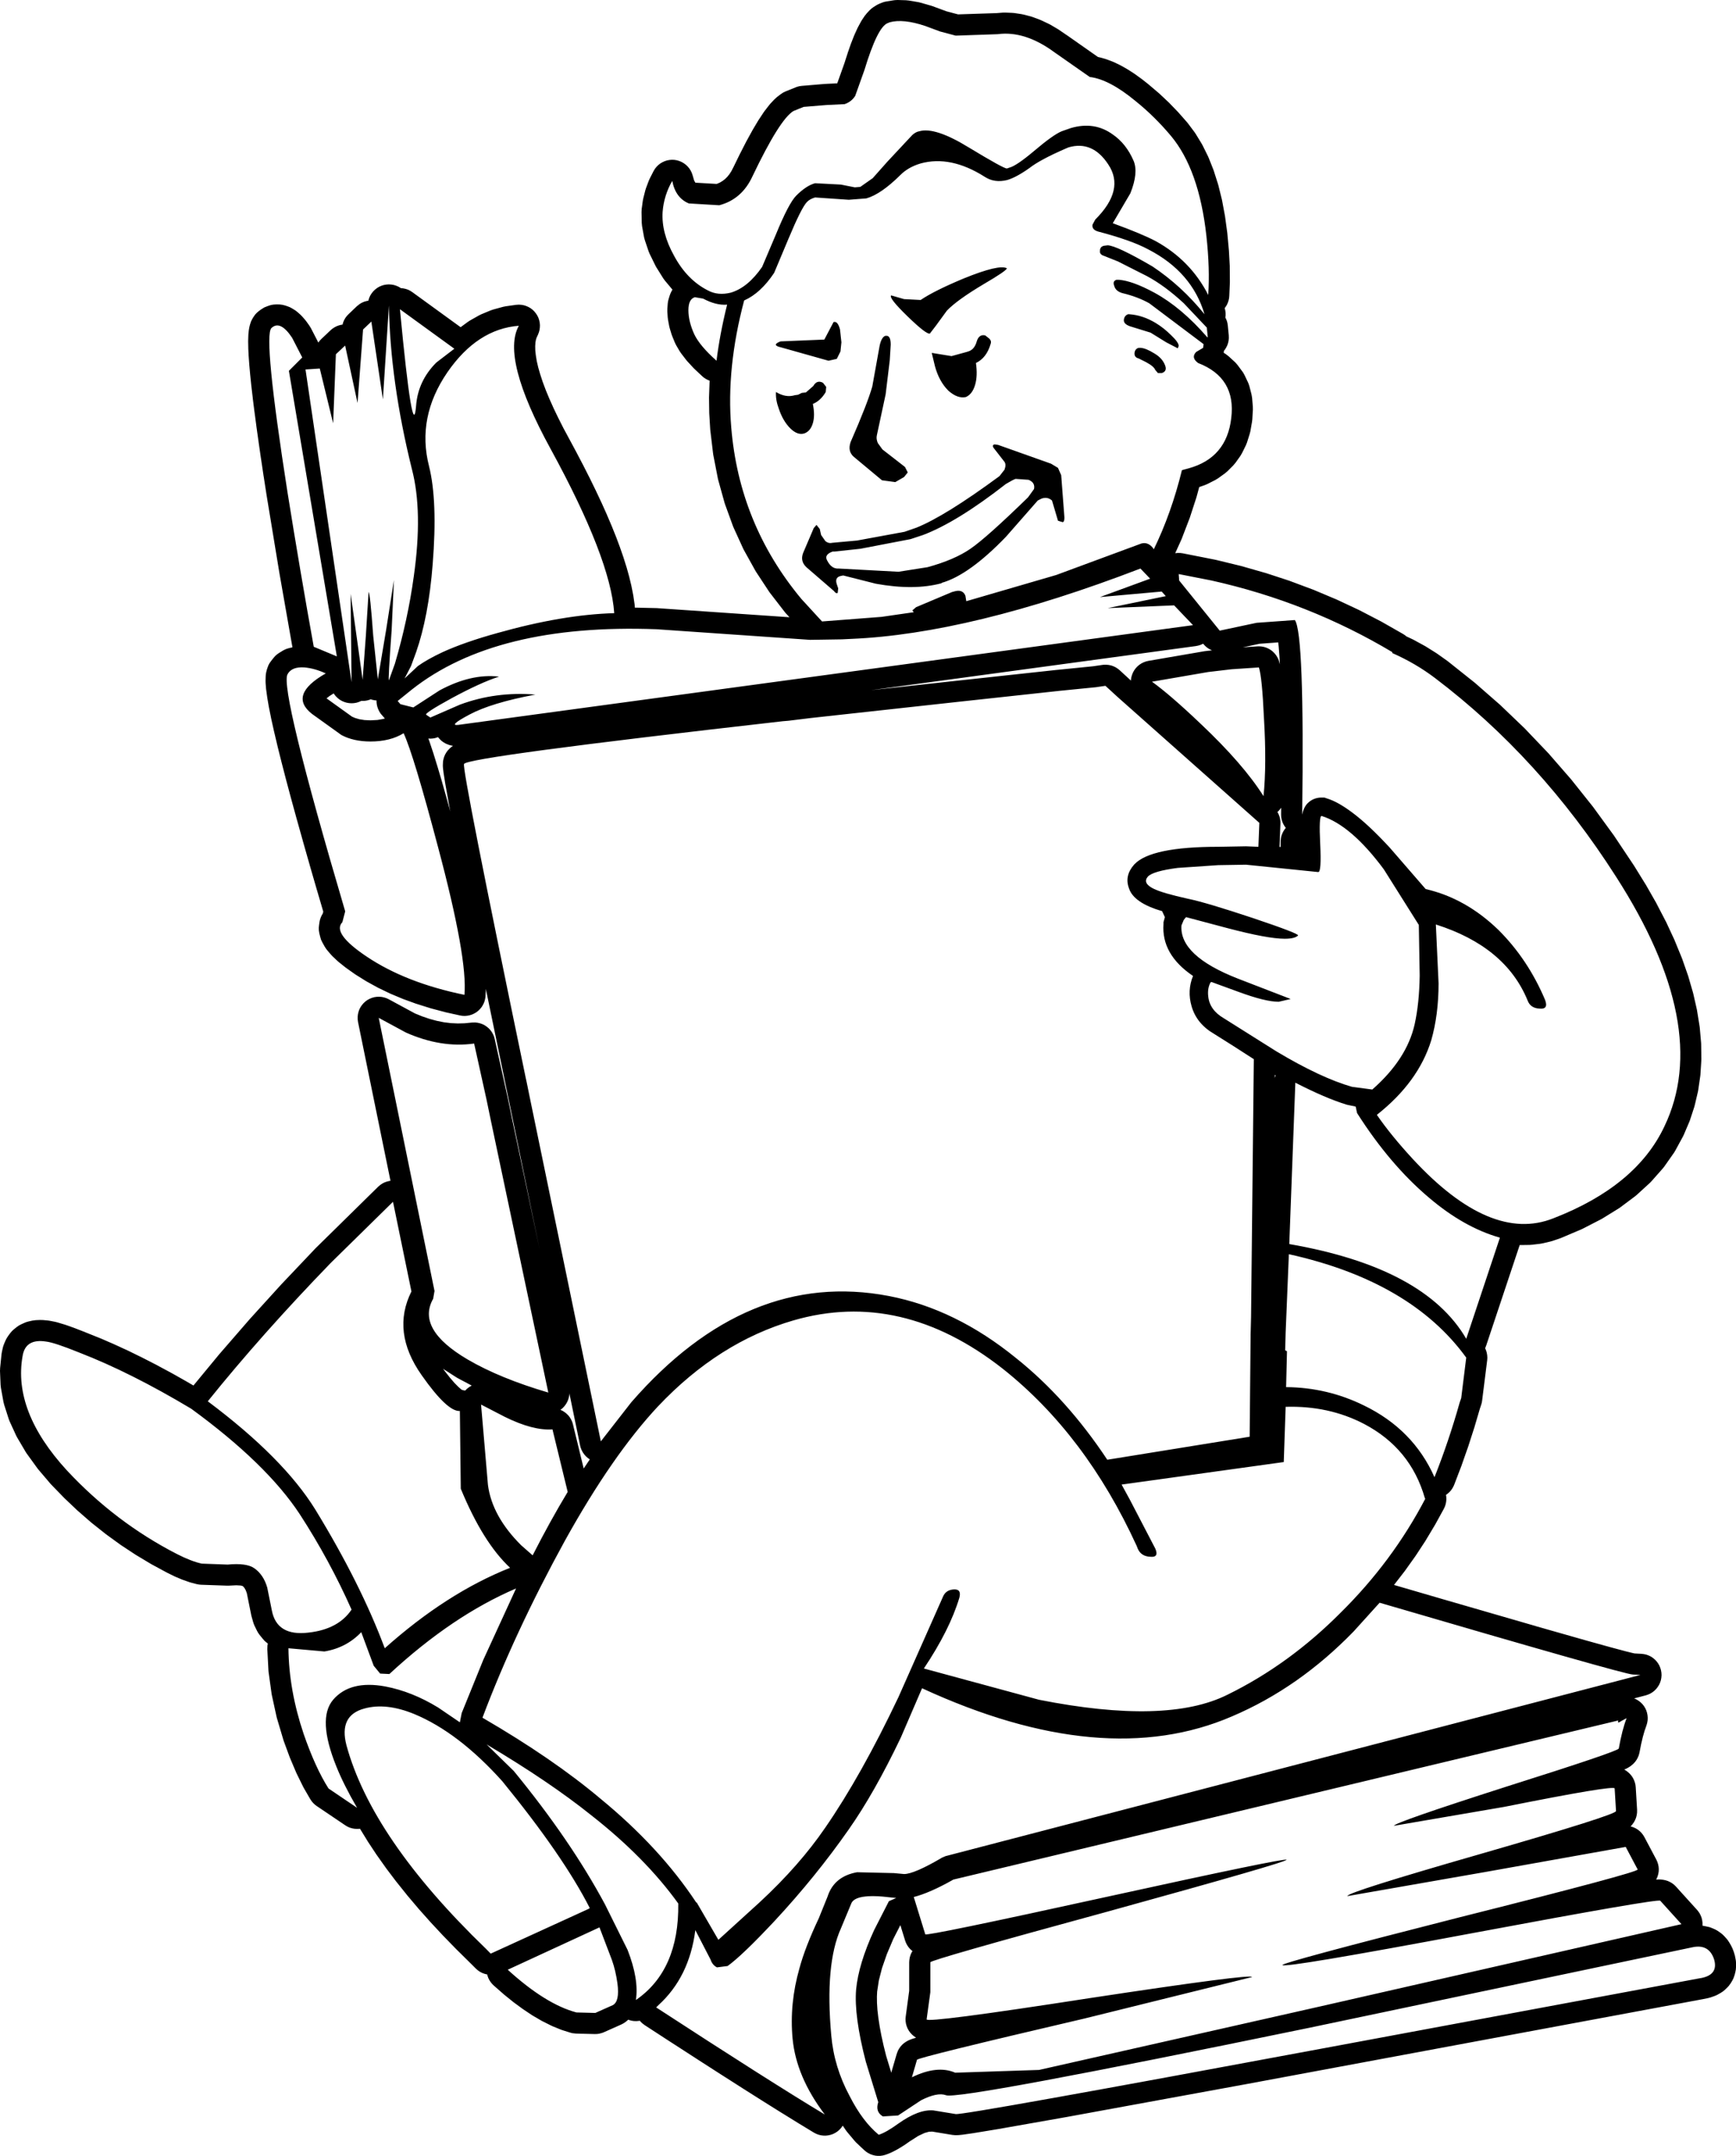 <?xml version="1.0" encoding="UTF-8"?>
<svg xmlns="http://www.w3.org/2000/svg" xmlns:xlink="http://www.w3.org/1999/xlink" width="42.106mm" height="52.276mm" viewBox="-264.563 184.744 42.106 52.276">
    <path transform="matrix(-1,0,0,1,0,0)" style="stroke:none;fill:#000000;fill-rule:evenodd" d="M227.309,224.176L227.309,224.175L229.562,223.523L230.752,223.176L230.497,222.847L230.485,222.831L230.237,222.483L230.225,222.466L229.991,222.109L229.981,222.092L229.761,221.725L229.751,221.708L229.545,221.333L229.519,221.278L229.5,221.221L229.488,221.162L229.482,221.101L229.484,221.041L229.491,220.991L229.455,220.966L229.41,220.926L229.369,220.881L229.335,220.832L229.306,220.778L229.292,220.746L229.124,220.307L229.119,220.294L228.961,219.844L228.956,219.831L228.808,219.372L228.804,219.36L228.668,218.898L228.638,218.809L228.622,218.751L228.615,218.708L228.492,217.727L228.488,217.667L228.492,217.606L228.502,217.547L228.519,217.489L228.542,217.435L228.538,217.428L228.515,217.368L227.703,214.933L227.663,214.934L227.463,214.931L227.409,214.927L227.212,214.904L227.159,214.895L226.965,214.85L226.914,214.836L226.723,214.771L226.687,214.757L226.205,214.552L226.171,214.536L225.73,214.309L225.695,214.289L225.295,214.042L225.258,214.016L224.9,213.748L224.862,213.716L224.546,213.427L224.508,213.388L224.234,213.078L224.198,213.033L223.966,212.703L223.934,212.652L223.743,212.301L223.722,212.257L223.591,211.95L223.575,211.909L223.471,211.592L223.459,211.549L223.382,211.223L223.374,211.181L223.325,210.845L223.32,210.803L223.298,210.458L223.297,210.417L223.302,210.063L223.304,210.025L223.336,209.661L223.341,209.625L223.401,209.252L223.407,209.219L223.494,208.836L223.502,208.806L223.616,208.413L223.625,208.387L223.766,207.984L223.776,207.96L223.945,207.548L223.954,207.526L224.15,207.105L224.16,207.086L224.384,206.655L224.393,206.637L224.644,206.197L224.654,206.182L224.932,205.732L224.942,205.717L225.414,205.01L225.426,204.993L225.92,204.315L225.933,204.298L226.449,203.651L226.464,203.633L227.001,203.016L227.017,202.999L227.577,202.412L227.593,202.396L228.175,201.839L228.193,201.823L228.796,201.296L228.815,201.281L229.441,200.783L229.462,200.767L229.703,200.596L229.728,200.579L229.98,200.421L230.006,200.406L230.268,200.263L230.295,200.249L230.454,200.174L230.48,200.151L230.534,200.116L231.048,199.823L231.066,199.813L231.59,199.541L231.608,199.532L232.142,199.282L232.161,199.274L232.705,199.045L232.724,199.038L233.278,198.831L233.297,198.824L233.862,198.639L233.881,198.634L234.455,198.47L234.475,198.465L235.059,198.323L235.081,198.318L235.875,198.161L235.935,198.153L235.996,198.152L236.056,198.158L236.059,198.159L235.909,197.827L235.898,197.801L235.718,197.332L235.708,197.307L235.548,196.816L235.541,196.792L235.476,196.554L235.344,196.508L235.28,196.481L235.088,196.384L235.022,196.344L234.856,196.225L234.792,196.171L234.651,196.03L234.596,195.965L234.48,195.802L234.438,195.731L234.347,195.546L234.318,195.475L234.253,195.268L234.236,195.203L234.196,194.974L234.189,194.916L234.175,194.68L234.176,194.606L234.194,194.39L234.209,194.304L234.26,194.107L234.279,194.05L234.293,194.017L234.377,193.84L234.406,193.787L234.428,193.755L234.545,193.597L234.584,193.551L234.609,193.525L234.759,193.387L234.827,193.334L234.884,193.297L234.881,193.284L234.875,193.247L234.854,193.222L234.822,193.171L234.795,193.116L234.776,193.059L234.763,193L234.758,192.94L234.76,192.873L234.783,192.638L234.792,192.578L234.808,192.52L234.832,192.464L234.843,192.444L234.837,192.395L234.837,192.334L234.844,192.275L234.859,192.215L234.843,192.195L234.81,192.144L234.784,192.089L234.765,192.032L234.752,191.973L234.747,191.917L234.733,191.589L234.733,191.563L234.736,191.214L234.736,191.192L234.756,190.821L234.758,190.801L234.794,190.41L234.796,190.389L234.849,190L234.853,189.974L234.921,189.61L234.927,189.581L235.011,189.242L235.02,189.21L235.12,188.896L235.132,188.861L235.247,188.571L235.264,188.533L235.395,188.268L235.417,188.228L235.564,187.987L235.592,187.946L235.754,187.73L235.779,187.7L235.98,187.472L235.997,187.454L236.207,187.236L236.225,187.219L236.445,187.012L236.464,186.996L236.693,186.801L236.707,186.789L236.864,186.665L236.882,186.652L237.033,186.543L237.054,186.528L237.2,186.434L237.227,186.418L237.368,186.338L237.398,186.322L237.533,186.257L237.57,186.241L237.701,186.191L237.745,186.176L237.87,186.14L237.922,186.128L237.931,186.127L238.698,185.589L238.703,185.587L238.881,185.465L238.913,185.445L239.088,185.342L239.125,185.323L239.3,185.24L239.342,185.222L239.514,185.158L239.563,185.142L239.734,185.098L239.787,185.087L239.956,185.061L240.013,185.056L240.18,185.049L240.239,185.05L240.39,185.062L241.325,185.093L241.608,185.018L241.943,184.894L241.98,184.882L242.235,184.809L242.29,184.796L242.519,184.757L242.591,184.75L242.793,184.744L242.853,184.747L242.887,184.751L243.063,184.779L243.122,184.792L243.175,184.81L243.231,184.833L243.285,184.859L243.312,184.875L243.375,184.915L243.424,184.95L243.474,184.996L243.538,185.065L243.589,185.128L243.655,185.226L243.682,185.271L243.751,185.399L243.767,185.43L243.838,185.587L243.848,185.61L243.921,185.796L243.928,185.815L244.003,186.03L244.007,186.044L244.082,186.277L244.256,186.765L244.549,186.779L244.566,186.78L245.114,186.826L245.174,186.834L245.233,186.85L245.264,186.862L245.51,186.961L245.565,186.987L245.631,187.031L245.72,187.099L245.781,187.155L245.88,187.26L245.912,187.299L246.022,187.441L246.042,187.47L246.161,187.649L246.174,187.67L246.303,187.886L246.312,187.902L246.451,188.155L246.458,188.167L246.607,188.458L246.612,188.467L246.768,188.786L246.824,188.895L246.873,188.97L246.924,189.033L246.98,189.088L247.035,189.13L247.099,189.169L247.169,189.2L247.183,189.204L247.695,189.174L247.702,189.166L247.727,189.121L247.766,188.988L247.786,188.931L247.813,188.877L247.846,188.826L247.885,188.78L247.929,188.738L247.978,188.702L248.03,188.672L248.086,188.648L248.144,188.631L248.204,188.621L248.264,188.618L248.325,188.623L248.384,188.634L248.442,188.653L248.497,188.678L248.549,188.709L248.596,188.746L248.639,188.789L248.677,188.836L248.714,188.898L248.804,189.075L248.827,189.126L248.896,189.31L248.913,189.366L248.961,189.556L248.972,189.612L248.999,189.809L249.003,189.887L248.998,190.146L248.99,190.229L248.942,190.494L248.923,190.566L248.832,190.837L248.807,190.897L248.672,191.173L248.647,191.22L248.479,191.489L248.437,191.547L248.252,191.768L248.268,191.792L248.295,191.846L248.315,191.896L248.344,191.988L248.359,192.047L248.367,192.102L248.376,192.223L248.377,192.298L248.368,192.439L248.36,192.5L248.333,192.646L248.32,192.7L248.275,192.85L248.258,192.896L248.195,193.05L248.164,193.113L248.08,193.257L248.044,193.31L247.926,193.464L247.896,193.501L247.745,193.664L247.719,193.69L247.535,193.863L247.489,193.902L247.438,193.935L247.384,193.962L247.352,193.974L247.352,193.983L247.365,194.358L247.366,194.382L247.361,194.751L247.36,194.776L247.338,195.138L247.336,195.167L247.267,195.745L247.261,195.782L247.152,196.344L247.143,196.382L246.992,196.926L246.98,196.965L246.788,197.493L246.773,197.531L246.54,198.042L246.522,198.078L246.247,198.573L246.227,198.607L245.912,199.086L245.89,199.117L245.533,199.579L245.505,199.613L245.414,199.711L248.603,199.492L248.626,199.49L249.106,199.479L249.121,199.479L249.164,199.479L249.172,199.392L249.176,199.365L249.203,199.183L249.207,199.161L249.245,198.969L249.249,198.948L249.298,198.746L249.302,198.728L249.361,198.516L249.366,198.5L249.436,198.277L249.44,198.263L249.521,198.03L249.525,198.018L249.616,197.774L249.62,197.764L249.722,197.509L249.726,197.499L249.839,197.235L249.842,197.226L249.965,196.952L249.969,196.943L250.103,196.658L250.106,196.651L250.251,196.355L250.254,196.348L250.409,196.043L250.412,196.036L250.578,195.72L250.58,195.715L250.898,195.124L251.027,194.869L251.135,194.644L251.241,194.407L251.324,194.207L251.4,194.004L251.46,193.822L251.509,193.651L251.544,193.5L251.567,193.358L251.58,193.238L251.582,193.135L251.576,193.048L251.564,192.981L251.548,192.931L251.515,192.86L251.493,192.804L251.477,192.745L251.469,192.685L251.467,192.625L251.473,192.564L251.486,192.505L251.505,192.448L251.532,192.394L251.565,192.343L251.603,192.296L251.646,192.254L251.695,192.217L251.747,192.187L251.803,192.163L251.861,192.145L251.92,192.135L251.98,192.131L252.05,192.136L252.297,192.171L252.361,192.184L252.599,192.249L252.661,192.27L252.89,192.365L252.947,192.393L253.168,192.518L253.218,192.551L253.391,192.678L254.562,191.828L254.613,191.795L254.667,191.768L254.725,191.749L254.784,191.736L254.841,191.731L254.845,191.727L254.898,191.696L254.953,191.672L255.011,191.654L255.071,191.644L255.131,191.64L255.191,191.644L255.251,191.654L255.309,191.672L255.364,191.696L255.416,191.727L255.464,191.764L255.508,191.806L255.546,191.853L255.579,191.904L255.605,191.959L255.624,192.016L255.628,192.036L255.674,192.044L255.732,192.061L255.788,192.085L255.84,192.116L255.909,192.171L256.109,192.362L256.151,192.406L256.187,192.454L256.217,192.507L256.24,192.563L256.255,192.616L256.284,192.619L256.343,192.634L256.4,192.655L256.453,192.683L256.504,192.717L256.544,192.751L256.767,192.962L256.809,193.006L256.842,193.05L257.023,192.699L257.063,192.635L257.134,192.536L257.163,192.499L257.232,192.42L257.278,192.373L257.345,192.314L257.392,192.276L257.417,192.26L257.481,192.221L257.535,192.192L257.595,192.169L257.657,192.149L257.715,192.135L257.775,192.127L257.814,192.126L257.873,192.126L257.934,192.13L257.993,192.141L258.042,192.156L258.099,192.177L258.155,192.2L258.232,192.248L258.286,192.288L258.332,192.327L258.374,192.371L258.425,192.445L258.447,192.484L258.474,192.538L258.501,192.62L258.517,192.687L258.528,192.752L258.538,192.847L258.54,192.886L258.544,193.009L258.544,193.032L258.541,193.183L258.541,193.2L258.532,193.378L258.531,193.39L258.516,193.597L258.515,193.606L258.494,193.841L258.493,193.848L258.466,194.111L258.465,194.117L258.431,194.407L258.431,194.412L258.391,194.73L258.39,194.734L258.344,195.081L258.344,195.085L258.291,195.459L258.291,195.462L258.233,195.864L258.232,195.867L258.168,196.298L258.167,196.3L258.096,196.758L258.095,196.764L257.785,198.647L257.784,198.652L257.47,200.44L257.557,200.461L257.615,200.478L257.67,200.503L257.703,200.521L257.793,200.576L257.843,200.611L257.888,200.651L257.928,200.696L257.992,200.778L258.027,200.827L258.055,200.881L258.086,200.966L258.103,201.03L258.115,201.089L258.119,201.145L258.122,201.248L258.121,201.302L258.11,201.445L258.106,201.475L258.081,201.657L258.078,201.676L258.04,201.897L258.037,201.91L257.985,202.171L257.916,202.481L257.914,202.488L257.834,202.827L257.833,202.833L257.738,203.212L257.737,203.216L257.629,203.634L257.628,203.638L257.506,204.095L257.505,204.098L257.369,204.595L257.368,204.597L257.218,205.133L257.218,205.135L257.054,205.71L257.054,205.712L256.876,206.326L256.875,206.328L256.722,206.85L256.734,206.894L256.734,206.895L256.764,206.947L256.788,207.003L256.806,207.061L256.813,207.098L256.825,207.179L256.831,207.239L256.83,207.3L256.817,207.379L256.794,207.47L256.777,207.528L256.742,207.6L256.686,207.7L256.653,207.751L256.634,207.776L256.542,207.885L256.5,207.93L256.374,208.049L256.342,208.076L256.182,208.204L256.157,208.222L255.962,208.36L255.94,208.375L255.695,208.528L255.67,208.543L255.41,208.686L255.385,208.699L255.111,208.831L255.087,208.842L254.798,208.963L254.775,208.972L254.472,209.082L254.449,209.089L254.131,209.189L254.111,209.195L253.778,209.283L253.758,209.289L253.41,209.366L253.35,209.376L253.29,209.379L253.23,209.374L253.17,209.362L253.113,209.344L253.058,209.318L253.006,209.287L252.958,209.249L252.916,209.206L252.878,209.159L252.847,209.107L252.821,209.052L252.803,208.995L252.791,208.935L252.787,208.897L252.78,208.78L252.78,208.752L252.779,208.723L251.475,215.039L252.148,211.85L252.26,211.306L252.262,211.299L252.564,209.938L252.58,209.879L252.604,209.824L252.633,209.771L252.669,209.722L252.71,209.678L252.757,209.639L252.807,209.605L252.861,209.578L252.918,209.558L252.977,209.544L253.037,209.537L253.114,209.539L253.299,209.557L253.461,209.561L253.629,209.553L253.797,209.532L253.971,209.497L254.144,209.45L254.326,209.388L254.498,209.318L255.134,208.974L255.188,208.949L255.246,208.93L255.305,208.918L255.366,208.913L255.426,208.915L255.486,208.924L255.544,208.941L255.6,208.964L255.653,208.993L255.702,209.029L255.746,209.07L255.785,209.116L255.819,209.166L255.847,209.22L255.867,209.277L255.881,209.336L255.888,209.396L255.888,209.457L255.879,209.527L255.092,213.377L255.117,213.38L255.176,213.394L255.233,213.414L255.287,213.441L255.338,213.475L255.39,213.519L256.899,215.002L256.911,215.014L257.726,215.873L257.734,215.881L258.502,216.726L258.51,216.735L259.233,217.568L259.241,217.577L259.871,218.34L260.031,218.247L260.039,218.242L260.397,218.04L260.405,218.036L260.756,217.847L260.765,217.842L261.108,217.666L261.118,217.661L261.453,217.497L261.464,217.492L261.792,217.341L261.803,217.336L262.124,217.197L262.137,217.192L262.596,217.008L262.602,217.006L262.734,216.955L262.742,216.952L262.862,216.908L262.87,216.905L262.977,216.868L262.996,216.862L263.173,216.809L263.22,216.797L263.346,216.772L263.398,216.764L263.517,216.753L263.588,216.751L263.694,216.755L263.783,216.767L263.875,216.788L263.933,216.805L263.979,216.824L264.057,216.86L264.11,216.889L264.165,216.928L264.23,216.981L264.274,217.022L264.317,217.072L264.367,217.141L264.4,217.192L264.425,217.24L264.462,217.325L264.483,217.381L264.492,217.414L264.515,217.515L264.526,217.579L264.56,217.914L264.563,217.987L264.549,218.326L264.541,218.396L264.479,218.738L264.463,218.803L264.353,219.147L264.332,219.203L264.173,219.55L264.148,219.598L263.942,219.948L263.916,219.988L263.661,220.34L263.636,220.373L263.333,220.729L263.31,220.753L263.012,221.06L262.997,221.075L262.689,221.367L262.672,221.382L262.354,221.659L262.337,221.673L262.008,221.934L261.99,221.948L261.651,222.194L261.633,222.207L261.284,222.437L261.265,222.449L260.905,222.665L260.886,222.676L260.516,222.876L260.496,222.886L260.329,222.968L260.304,222.979L260.148,223.045L260.117,223.056L259.972,223.107L259.933,223.119L259.799,223.154L259.74,223.166L259.687,223.171L259.061,223.193L259.016,223.193L258.832,223.184L258.726,223.19L258.681,223.201L258.679,223.202L258.659,223.219L258.632,223.252L258.602,223.306L258.576,223.377L258.471,223.898L258.463,223.934L258.422,224.079L258.402,224.137L258.388,224.168L258.328,224.291L258.298,224.343L258.268,224.385L258.187,224.485L258.147,224.53L258.102,224.569L258.067,224.597L258.076,224.648L258.079,224.738L258.052,225.249L258.048,225.291L257.977,225.806L257.97,225.846L257.856,226.368L257.847,226.404L257.69,226.932L257.68,226.963L257.537,227.351L257.528,227.373L257.38,227.723L257.368,227.749L257.214,228.062L257.198,228.093L257.039,228.368L257.005,228.419L256.966,228.465L256.922,228.506L256.882,228.536L256.189,229.004L256.137,229.035L256.082,229.06L256.024,229.077L255.964,229.088L255.904,229.092L255.843,229.089L255.832,229.087L255.647,229.388L255.638,229.403L255.435,229.71L255.426,229.723L255.206,230.033L255.197,230.046L254.961,230.358L254.952,230.369L254.699,230.685L254.691,230.696L254.421,231.015L254.413,231.025L254.126,231.347L254.118,231.356L253.815,231.681L253.807,231.689L253.487,232.018L253.479,232.025L253.143,232.357L253.024,232.476L252.979,232.516L252.93,232.551L252.877,232.58L252.82,232.602L252.762,232.618L252.746,232.62L252.74,232.647L252.72,232.705L252.693,232.759L252.66,232.809L252.621,232.856L252.586,232.89L252.359,233.089L252.344,233.103L252.122,233.282L252.104,233.296L251.888,233.455L251.866,233.47L251.656,233.61L251.631,233.625L251.425,233.745L251.396,233.76L251.196,233.86L251.161,233.876L250.966,233.956L250.927,233.97L250.737,234.03L250.679,234.045L250.595,234.054L250.137,234.066L250.076,234.064L250.017,234.054L249.958,234.038L249.916,234.022L249.49,233.832L249.437,233.804L249.387,233.77L249.344,233.734L249.326,233.717L249.308,233.724L249.249,233.741L249.19,233.75L249.129,233.752L249.069,233.747L249.044,233.743L249.022,233.77L248.978,233.811L248.927,233.849L248.257,234.285L248.256,234.285L247.631,234.689L247.63,234.69L247.051,235.062L247.049,235.063L246.515,235.404L246.513,235.405L246.025,235.714L246.023,235.715L245.58,235.992L245.577,235.993L245.18,236.239L245.176,236.241L244.824,236.455L244.77,236.483L244.714,236.505L244.655,236.52L244.595,236.528L244.534,236.529L244.474,236.522L244.415,236.509L244.358,236.489L244.304,236.462L244.253,236.429L244.207,236.39L244.165,236.346L244.129,236.297L244.123,236.286L244.046,236.4L244.015,236.441L243.834,236.657L243.792,236.702L243.601,236.881L243.554,236.92L243.503,236.953L243.449,236.98L243.392,237L243.333,237.014L243.273,237.02L243.212,237.019L243.152,237.011L243.094,236.996L243.062,236.985L242.966,236.947L242.918,236.925L242.808,236.868L242.776,236.85L242.651,236.773L242.627,236.758L242.498,236.668L242.291,236.536L242.137,236.464L242.029,236.434L241.952,236.431L241.467,236.511L241.395,236.518L241.376,236.518L241.313,236.516L241.224,236.507L241.201,236.504L240.941,236.467L240.931,236.465L240.347,236.369L240.342,236.368L238.673,236.074L238.669,236.073L234.38,235.288L234.379,235.288L223.262,233.22L223.258,233.219L223.147,233.197L223.079,233.179L222.986,233.147L222.93,233.124L222.899,233.108L222.825,233.066L222.775,233.033L222.727,232.994L222.672,232.941L222.631,232.897L222.583,232.83L222.546,232.768L222.519,232.714L222.49,232.633L222.472,232.56L222.461,232.501L222.456,232.433L222.456,232.351L222.46,232.29L222.467,232.25L222.485,232.158L222.511,232.072L222.545,231.984L222.581,231.912L222.624,231.839L222.658,231.788L222.679,231.762L222.731,231.703L222.774,231.659L222.811,231.628L222.871,231.584L222.922,231.551L222.968,231.527L223.037,231.497L223.094,231.475L223.14,231.464L223.217,231.448L223.27,231.439L223.269,231.424L223.27,231.364L223.278,231.304L223.292,231.245L223.314,231.189L223.342,231.135L223.377,231.085L223.4,231.057L223.914,230.489L223.957,230.447L224.005,230.41L224.057,230.379L224.112,230.354L224.17,230.336L224.225,230.325L224.25,230.322L224.31,230.317L224.352,230.318L224.394,230.321L224.381,230.297L224.358,230.241L224.342,230.183L224.332,230.123L224.33,230.063L224.335,230.002L224.348,229.943L224.367,229.885L224.39,229.835L224.68,229.288L224.712,229.236L224.749,229.189L224.792,229.146L224.84,229.108L224.891,229.077L224.946,229.052L225.004,229.033L225.014,229.031L224.978,228.992L224.967,228.977L224.932,228.928L224.904,228.875L224.881,228.819L224.866,228.76L224.857,228.7L224.856,228.628L224.889,228.081L224.896,228.021L224.911,227.962L224.932,227.905L224.959,227.851L224.993,227.801L225.033,227.755L225.074,227.717L225.085,227.708L225.133,227.672L225.168,227.653L225.139,227.64L225.102,227.622L225.069,227.604L225.018,227.572L224.957,227.522L224.946,227.511L224.904,227.466L224.869,227.417L224.84,227.364L224.816,227.308L224.798,227.24L224.758,227.036L224.717,226.862L224.675,226.715L224.626,226.574L224.61,226.516L224.6,226.456L224.598,226.396L224.603,226.335L224.615,226.276L224.633,226.218L224.659,226.163L224.69,226.112L224.728,226.064L224.771,226.022L224.819,225.985L224.87,225.953L224.925,225.928L224.929,225.927L224.646,225.853L224.589,225.834L224.534,225.809L224.482,225.777L224.435,225.74L224.392,225.697L224.355,225.649L224.323,225.598L224.298,225.543L224.279,225.485L224.268,225.426L224.263,225.365L224.266,225.305L224.276,225.245L224.293,225.187L224.316,225.131L224.346,225.079L224.382,225.03L224.423,224.986L224.47,224.947L224.52,224.913L224.574,224.887L224.631,224.866L224.69,224.853L224.748,224.846L224.914,224.837L224.918,224.837L224.983,224.822L225.113,224.79L225.513,224.683L226.093,224.522L227.309,224.176zM232.99,205.198L232.99,205.365L232.99,205.154L232.99,205.198zM233.625,210.819L233.641,210.867L233.645,210.886L233.644,210.808L233.625,210.819zM233.38,217.051L233.336,217.073L233.348,217.509L233.392,217.486L233.38,217.051M233.491,204.491L233.488,204.551L233.478,204.611L233.461,204.669L233.437,204.725L233.407,204.777L233.376,204.819L233.395,204.841L233.429,204.891L233.457,204.945L233.479,205.001L233.494,205.06L233.501,205.12L233.502,205.154L233.502,205.282L233.529,205.28L233.507,204.717L233.508,204.657L233.516,204.597L233.531,204.538L233.554,204.482L233.58,204.433L233.554,204.41L233.514,204.365L233.489,204.329L233.491,204.491zM233.549,200.424L233.533,200.63L233.533,200.633L233.532,200.634L233.52,200.853L233.535,200.796L233.554,200.738L233.58,200.683L233.612,200.632L233.65,200.585L233.693,200.542L233.741,200.505L233.793,200.474L233.848,200.449L233.906,200.431L233.965,200.42L234.025,200.416L234.064,200.417L234.419,200.441L234.012,200.354L233.56,200.321L233.549,200.424zM253.784,217.956L253.497,218.14L253.461,218.161L253.121,218.342L253.127,218.345L253.179,218.375L253.228,218.412L253.271,218.453L253.279,218.463L253.352,218.449L253.375,218.435L253.442,218.377L253.539,218.279L253.65,218.15L253.773,217.994L253.818,217.932L253.784,217.956zM250.492,219.798L250.476,219.856L250.453,219.912L250.424,219.966L250.389,220.015L250.349,220.06L250.303,220.1L250.257,220.131L250.406,220.352L250.666,219.283L250.683,219.225L250.708,219.17L250.739,219.117L250.775,219.069L250.818,219.026L250.865,218.988L250.916,218.955L250.97,218.93L250.96,218.923L250.913,218.884L250.872,218.84L250.836,218.791L250.806,218.739L250.782,218.683L250.765,218.625L250.755,218.565L250.753,218.53L250.492,219.798zM253.936,202.622L253.896,202.668L253.852,202.71L253.803,202.745L253.751,202.775L253.685,202.802L253.661,202.81L253.603,202.825L253.576,202.829L253.619,202.86L253.652,202.889L253.663,202.9L253.705,202.944L253.74,202.993L253.77,203.046L253.793,203.102L253.809,203.161L253.816,203.2L253.818,203.215L253.822,203.303L253.821,203.333L253.818,203.372L253.806,203.474L253.803,203.495L253.762,203.755L253.76,203.766L253.661,204.315L253.66,204.322L253.64,204.424L253.716,204.149L253.717,204.145L253.838,203.718L253.839,203.712L253.95,203.339L253.952,203.332L254.051,203.012L254.054,203.002L254.143,202.735L254.147,202.722L254.173,202.652L254.125,202.655L254.065,202.651L254.005,202.64L253.939,202.618L253.936,202.622zM256.453,201.583L256.415,201.63L256.372,201.672L256.324,201.709L256.272,201.74L256.217,201.764L256.159,201.782L256.099,201.793L256.039,201.797L255.978,201.794L255.919,201.784L255.861,201.766L255.805,201.742L255.799,201.739L255.775,201.74L255.715,201.738L255.655,201.728L255.597,201.711L255.571,201.7L255.543,201.71L255.484,201.723L255.43,201.729L255.43,201.77L255.423,201.83L255.409,201.889L255.388,201.946L255.361,202L255.328,202.051L255.305,202.078L255.238,202.155L255.229,202.165L255.263,202.176L255.407,202.202L255.578,202.211L255.724,202.204L255.848,202.184L255.953,202.153L256.026,202.121L256.643,201.678L256.57,201.621L256.469,201.557L256.453,201.583zM247.866,192.265C247.866,192.085,247.813,191.982,247.71,191.951L247.509,191.985C247.299,192.097,247.106,192.146,246.927,192.131C247.047,192.613,247.132,193.068,247.184,193.491C247.452,193.253,247.631,193.041,247.721,192.855C247.817,192.647,247.866,192.45,247.866,192.265zM235.377,200.358L235.336,200.403L235.291,200.443L235.241,200.477L235.187,200.504L235.165,200.513L235.318,200.531L235.345,200.534L236.709,200.769L236.768,200.783L236.825,200.804L236.879,200.831L236.929,200.864L236.975,200.903L237.017,200.948L237.052,200.996L237.082,201.049L237.105,201.105L237.122,201.163L237.132,201.223L237.133,201.247L237.404,200.997L237.451,200.959L237.502,200.926L237.556,200.9L237.613,200.88L237.673,200.868L237.733,200.862L237.793,200.863L237.825,200.867L238.051,200.9L238.919,200.987L238.923,200.987L241.394,201.255L241.395,201.255L243.433,201.479L235.558,200.41L235.499,200.398L235.441,200.38L235.386,200.355L235.382,200.352L235.377,200.358zM253.98,193.535C254.278,193.833,254.441,194.183,254.471,194.583C254.523,195.223,254.654,194.443,254.863,192.242L253.543,193.2L253.98,193.535zM242.61,231.798L242.589,231.855L242.561,231.909L242.527,231.959L242.488,232.004L242.443,232.045L242.431,232.054L242.456,232.095L242.48,232.151L242.497,232.209L242.507,232.269L242.511,232.326L242.511,233.017L242.595,233.64L242.6,233.7L242.597,233.761L242.588,233.82L242.571,233.879L242.548,233.934L242.518,233.987L242.482,234.036L242.441,234.08L242.401,234.114L242.388,234.124L242.344,234.154L242.405,234.173L242.429,234.18L242.477,234.198L242.533,234.221L242.57,234.242L242.587,234.252L242.637,234.286L242.682,234.326L242.723,234.372L242.757,234.421L242.786,234.474L242.813,234.547L242.937,234.971L242.945,235.004L243.069,234.598L243.133,234.341L243.186,234.1L243.227,233.881L243.259,233.672L243.281,233.482L243.292,233.311L243.294,233.158L243.288,233.036L243.247,232.766L243.17,232.466L243.053,232.129L242.897,231.761L242.725,231.425L242.61,231.798zM249.721,232.271C249.662,232.435,249.617,232.624,249.587,232.84C249.549,233.129,249.587,233.304,249.698,233.364L250.124,233.554L250.582,233.542C251.081,233.409,251.637,233.063,252.248,232.506L250.023,231.479L249.721,232.271zM233.906,202.165C233.861,202.917,233.865,203.544,233.917,204.049C234.245,203.529,234.752,202.946,235.437,202.299C235.928,201.831,236.324,201.489,236.622,201.274L235.258,201.039L234.689,200.972L234.029,200.928C233.976,201.091,233.936,201.504,233.906,202.165zM257.232,193.412L257.556,193.736L256.393,200.66L256.953,200.427C257.176,199.192,257.388,197.943,257.59,196.68C257.984,194.16,258.115,192.833,257.98,192.699C257.839,192.565,257.671,192.643,257.478,192.934L257.232,193.412zM250.794,220.92C251.077,221.389,251.36,221.901,251.644,222.458L251.923,222.213C252.393,221.745,252.661,221.259,252.728,220.752L252.895,218.802L252.315,219.102C251.86,219.326,251.476,219.427,251.163,219.404L250.794,220.92zM249.889,230.922C250.447,229.882,251.186,228.803,252.101,227.688L252.762,227.042C251.748,227.644,250.902,228.216,250.224,228.759C249.352,229.442,248.648,230.156,248.112,230.9C248.097,231.978,248.439,232.758,249.14,233.241C249.088,232.907,249.155,232.502,249.341,232.026L249.889,230.922zM255.22,225.637C255.787,225.533,256.208,225.64,256.483,225.96C256.744,226.265,256.718,226.803,256.405,227.577C256.286,227.874,256.118,228.209,255.902,228.58L256.595,228.111C256.811,227.771,257.012,227.327,257.199,226.786C257.437,226.079,257.56,225.388,257.567,224.711L256.695,224.789C256.338,224.73,256.04,224.573,255.801,224.321L255.499,225.135L255.343,225.325L255.119,225.336C254.099,224.392,253.075,223.701,252.046,223.261L252.84,224.99L253.365,226.283L253.409,226.507L253.935,226.149C254.359,225.889,254.788,225.719,255.22,225.637zM233.38,217.051L233.302,215.156C231.328,215.594,229.894,216.43,229,217.664L229.122,218.645L229.157,218.746C229.335,219.377,229.539,219.983,229.77,220.563C230.114,219.79,230.683,219.211,231.481,218.824C232.07,218.534,232.698,218.385,233.369,218.379L233.348,217.509L233.336,217.073L233.38,217.051zM255.556,192.542L255.276,194.428L255.13,192.152C255.109,193.387,254.922,194.71,254.572,196.122C254.393,196.806,254.378,197.671,254.527,198.721C254.624,199.427,254.777,200.132,254.985,200.838L255.13,201.24C255.146,201.24,255.123,200.835,255.064,200.025L255.008,198.809L255.197,200.014L255.399,201.218L255.511,200.159C255.562,199.452,255.6,199.1,255.623,199.1L255.69,200.169L255.768,201.228L255.913,200.18L256.059,199.144L256.036,201.285L257.153,193.703L256.807,193.68L256.483,195.007L256.416,193.334L256.192,193.123L255.891,194.516L255.757,192.733L255.556,192.542zM231.894,211.532L231.682,211.576L231.648,211.733C231.119,212.565,230.538,213.249,229.905,213.784C229.338,214.267,228.765,214.59,228.183,214.755L229,217.207C229.671,216.055,231.101,215.29,233.292,214.91L233.145,210.997C232.654,211.249,232.238,211.427,231.894,211.532zM222.987,232.259C222.913,232.52,223.035,232.672,223.356,232.717L232.408,234.401C238.272,235.493,241.265,236.029,241.383,236.006L241.92,235.918C242.159,235.895,242.445,236.002,242.78,236.241C242.974,236.382,243.131,236.471,243.25,236.508C243.511,236.293,243.746,235.981,243.954,235.572C244.207,235.103,244.356,234.613,244.401,234.099C244.505,232.948,244.428,232.081,244.166,231.502L243.92,230.911C243.861,230.733,243.536,230.68,242.948,230.754L242.825,230.766L243.003,230.844L243.362,231.546C243.615,232.097,243.76,232.576,243.798,232.984C243.834,233.409,243.756,233.992,243.563,234.736L243.261,235.717C243.313,235.872,243.276,235.988,243.149,236.063L242.78,236.04L242.222,235.671C241.96,235.539,241.76,235.497,241.618,235.549C241.424,235.631,238.482,235.084,232.788,233.91L223.501,231.959C223.24,231.907,223.068,232.007,222.987,232.259zM254.773,202.523C254.609,202.879,254.33,203.804,253.935,205.298C253.457,207.09,253.245,208.279,253.298,208.867C254.244,208.673,255.034,208.365,255.667,207.941C256.234,207.562,256.431,207.283,256.259,207.105L256.192,206.849L256.192,206.837C257.251,203.248,257.716,201.333,257.59,201.095C257.522,200.968,257.384,200.913,257.176,200.928C257.012,200.943,256.841,200.991,256.662,201.073C257.273,201.422,257.384,201.749,256.997,202.054L256.282,202.567C256.089,202.67,255.854,202.724,255.577,202.724C255.258,202.724,254.989,202.657,254.773,202.523zM250.292,231.033L252.661,232.116L252.783,231.992C254.624,230.215,255.749,228.572,256.16,227.063C256.286,226.581,256.141,226.283,255.723,226.172C255.373,226.075,254.97,226.12,254.516,226.306C253.801,226.603,253.089,227.146,252.382,227.933C251.398,229.138,250.69,230.163,250.258,231.011L250.292,231.033zM254.718,209.781C254.151,210.033,253.6,210.123,253.063,210.048L252.762,211.41L252.649,211.955L251.264,218.511C252.046,218.281,252.698,218.014,253.22,217.709C254.055,217.218,254.334,216.728,254.057,216.237L254.024,216.048L255.377,209.425L254.718,209.781zM252.46,201.151C252.914,201.098,253.394,201.211,253.902,201.485L254.538,201.898L254.851,201.819L254.918,201.742L254.572,201.463C253.216,200.393,251.238,199.905,248.638,200.002L244.915,200.259L244.144,200.247L243.92,200.236C241.991,200.155,239.651,199.586,236.902,198.53L236.667,198.776L237.884,199.222L236.387,199.088L236.287,199.199L237.695,199.49L236.085,199.423L235.627,199.903L253.455,202.322C253.61,202.337,253.522,202.255,253.186,202.076C252.829,201.883,252.292,201.72,251.576,201.586C252.217,201.534,252.829,201.615,253.409,201.831L254.125,202.143L254.225,202.076C254.263,202.054,254.057,201.92,253.61,201.675C253.142,201.422,252.758,201.247,252.46,201.151zM251.979,192.643C252.269,193.164,252.013,194.16,251.207,195.631C250.239,197.401,249.725,198.727,249.665,199.612C250.493,199.635,251.435,199.794,252.493,200.092C253.029,200.24,253.476,200.396,253.834,200.56C254.072,200.672,254.271,200.783,254.427,200.894L254.75,201.196L254.594,200.894L254.471,200.56C254.271,199.987,254.135,199.278,254.069,198.43C253.986,197.397,254.017,196.602,254.158,196.044C254.359,195.256,254.21,194.498,253.711,193.77C253.228,193.07,252.649,192.695,251.979,192.643zM257.288,221.467C256.811,222.202,256.393,222.972,256.036,223.774C256.252,224.095,256.603,224.28,257.086,224.332C257.593,224.392,257.888,224.214,257.969,223.797L258.081,223.24C258.141,223.032,258.246,222.875,258.395,222.771C258.521,222.682,258.737,222.653,259.042,222.682L259.669,222.659C259.84,222.622,260.041,222.544,260.272,222.426C261.271,221.913,262.161,221.236,262.943,220.396C263.815,219.444,264.173,218.522,264.016,217.631C263.972,217.341,263.781,217.222,263.447,217.274C263.312,217.289,263.044,217.378,262.641,217.541C261.814,217.861,260.909,218.314,259.925,218.903C258.704,219.794,257.824,220.649,257.288,221.467zM230.15,207.172L230.129,208.398C230.135,208.851,230.177,209.245,230.251,209.58C230.378,210.146,230.721,210.674,231.279,211.163L231.772,211.097C232.27,210.955,232.882,210.67,233.604,210.238L234.878,209.436C235.109,209.302,235.237,209.123,235.258,208.901C235.273,208.774,235.254,208.662,235.202,208.566L235.18,208.555L234.509,208.8C234.085,208.956,233.764,209.035,233.548,209.035L233.258,208.968L234.532,208.476C235.485,208.105,235.944,207.673,235.907,207.183L235.851,207.05L235.806,206.994L235.795,206.983L234.79,207.25C234.14,207.421,233.678,207.507,233.403,207.507C233.239,207.507,233.132,207.48,233.079,207.428C233.057,207.399,233.422,207.258,234.175,207.005C234.935,206.752,235.46,206.596,235.75,206.537C236.16,206.447,236.44,206.365,236.589,206.291C236.767,206.202,236.812,206.105,236.723,206.001C236.641,205.912,236.398,205.841,235.997,205.789L235.013,205.722L234.343,205.711L232.599,205.889L232.587,205.889C232.536,205.889,232.52,205.663,232.542,205.21C232.565,204.756,232.553,204.529,232.509,204.529C232.032,204.678,231.529,205.109,231,205.822L230.15,207.172zM244.077,187.269C243.966,187.231,243.88,187.164,243.82,187.068L243.597,186.443C243.387,185.753,243.202,185.374,243.038,185.307L242.982,185.284C242.766,185.225,242.478,185.254,242.121,185.374L241.763,185.507L241.383,185.608L240.366,185.573C239.926,185.514,239.468,185.659,238.992,186.009L238.131,186.611C237.817,186.648,237.449,186.841,237.025,187.191C236.711,187.443,236.425,187.726,236.163,188.038C235.709,188.581,235.422,189.387,235.303,190.458C235.244,190.993,235.229,191.473,235.258,191.896C235.542,191.339,235.966,190.903,236.532,190.591C236.756,190.473,237.103,190.328,237.573,190.157L237.147,189.432C237.013,189.098,236.987,188.834,237.069,188.641C237.189,188.365,237.357,188.153,237.573,188.005C237.871,187.789,238.209,187.738,238.589,187.849L238.812,187.927C238.954,187.986,239.177,188.146,239.483,188.406C239.766,188.644,239.964,188.778,240.075,188.807L240.142,188.83C240.195,188.83,240.505,188.659,241.07,188.317C241.614,187.983,242.013,187.853,242.266,187.927C242.319,187.935,242.375,187.964,242.434,188.016L243.038,188.662L243.395,189.064L243.697,189.276L243.83,189.287L244.166,189.22L244.793,189.187C244.934,189.224,245.087,189.324,245.251,189.488C245.37,189.607,245.534,189.918,245.742,190.425L246.078,191.216C246.309,191.551,246.562,191.758,246.837,191.84C247.047,191.892,247.232,191.874,247.396,191.785C247.732,191.614,248.004,191.335,248.212,190.949C248.42,190.576,248.514,190.22,248.491,189.878C248.47,189.61,248.391,189.362,248.258,189.13C248.205,189.406,248.071,189.588,247.855,189.677L247.117,189.721C246.752,189.625,246.483,189.391,246.312,189.019C245.872,188.098,245.541,187.57,245.318,187.436L245.072,187.336L244.524,187.291L244.077,187.269zM254.584,216.059C254.911,216.713,254.829,217.39,254.337,218.088C253.92,218.683,253.61,218.972,253.409,218.958L253.387,220.842C253.029,221.712,252.63,222.351,252.191,222.76C253.22,223.169,254.233,223.82,255.231,224.711C255.619,223.671,256.181,222.548,256.918,221.343C257.434,220.511,258.301,219.637,259.523,218.723C258.651,217.639,257.657,216.52,256.54,215.367L255.031,213.885L254.584,216.059zM224.775,225.358L241.63,229.752L241.708,229.785C242.162,230.052,242.472,230.186,242.635,230.186L242.881,230.163L243.775,230.142C244.147,230.209,244.386,230.406,244.491,230.733L244.703,231.257C244.927,231.732,245.083,232.137,245.173,232.472C245.336,233.044,245.392,233.613,245.339,234.178C245.28,234.795,245.02,235.407,244.558,236.017C245.437,235.489,246.8,234.623,248.648,233.42L248.592,233.364C248.093,232.91,247.795,232.305,247.698,231.546L247.329,232.259C247.299,232.349,247.247,232.412,247.173,232.449L246.915,232.416C246.678,232.246,246.298,231.881,245.776,231.324C245.112,230.609,244.512,229.87,243.977,229.104C243.559,228.509,243.139,227.767,242.713,226.874L242.199,225.681C239.263,227.034,236.756,227.26,234.677,226.361C233.596,225.9,232.614,225.214,231.726,224.298L231.101,223.607C227.136,224.767,225.092,225.347,224.964,225.347L224.775,225.358zM225.233,226.472L225.11,226.406C225.184,226.599,225.247,226.845,225.3,227.142C225.308,227.187,226.217,227.495,228.028,228.067C229.837,228.647,230.746,228.964,230.754,229.016L228.083,228.558C226.295,228.201,225.4,228.052,225.4,228.111L225.367,228.658C225.36,228.718,226.451,229.064,228.641,229.695C230.817,230.32,231.898,230.662,231.883,230.721L228.508,230.131L225.132,229.528L224.842,230.075C224.819,230.119,226.257,230.506,229.157,231.234C232.047,231.97,233.481,232.357,233.459,232.393C233.422,232.446,231.894,232.189,228.876,231.624C225.858,231.06,224.332,230.796,224.294,230.833L223.78,231.401L232.498,233.386L239.361,234.936L241.395,235.003C241.685,234.877,242.035,234.914,242.445,235.114L242.322,234.69C242.315,234.654,240.959,234.319,238.254,233.688L234.197,232.684C234.182,232.624,235.497,232.795,238.142,233.196C240.787,233.606,242.102,233.776,242.088,233.709L241.998,233.051L241.998,232.326C242.006,232.29,240.564,231.877,237.672,231.089C234.79,230.293,233.351,229.878,233.359,229.84C233.366,229.803,234.826,230.104,237.739,230.743C240.654,231.383,242.113,231.684,242.121,231.647L242.4,230.743C242.14,230.676,241.819,230.536,241.439,230.32L225.312,226.462C225.333,226.522,225.308,226.526,225.233,226.472zM230.799,200.571L230.788,200.582C230.416,200.746,230.072,200.947,229.759,201.184C228.061,202.47,226.597,204.076,225.367,206.001C223.81,208.425,223.419,210.442,224.193,212.056C224.647,213.022,225.545,213.766,226.888,214.286C227.9,214.688,229.037,214.208,230.296,212.848C230.647,212.468,230.937,212.112,231.168,211.777C230.498,211.249,230.058,210.647,229.849,209.97C229.73,209.555,229.671,209.094,229.671,208.588L229.737,207.161C228.612,207.518,227.871,208.13,227.513,209C227.468,209.127,227.371,209.194,227.222,209.201C227.073,209.216,227.029,209.146,227.088,208.989C227.364,208.335,227.74,207.771,228.217,207.295C228.746,206.782,229.335,206.451,229.984,206.302L230.855,205.298C231.197,204.927,231.503,204.64,231.772,204.441C232.003,204.269,232.203,204.158,232.375,204.106L232.442,204.083L232.509,204.083C232.643,204.083,232.759,204.131,232.855,204.229C232.916,204.296,232.956,204.384,232.979,204.496C232.941,201.567,233,199.995,233.157,199.779L234.085,199.846L234.979,200.036L235.963,198.82L235.974,198.664L235.18,198.82C233.608,199.17,232.144,199.75,230.788,200.56L230.799,200.571zM238.645,188.317C238.258,188.205,237.937,188.343,237.684,188.729C237.408,189.138,237.512,189.584,237.997,190.067L238.064,190.19C238.079,190.272,238.033,190.328,237.93,190.358C237.393,190.499,236.987,190.643,236.711,190.792C236.003,191.157,235.55,191.681,235.348,192.364C235.72,191.903,236.142,191.517,236.61,191.205C237.185,190.87,237.546,190.7,237.695,190.692L237.785,190.703C237.852,190.718,237.884,190.759,237.884,190.826C237.892,190.886,237.859,190.926,237.785,190.949L237.449,191.083L236.745,191.439C236.454,191.595,236.156,191.815,235.851,192.097L235.292,192.688L235.269,192.922L235.281,192.922C235.699,192.439,236.127,192.079,236.566,191.84C236.923,191.647,237.21,191.544,237.427,191.528L237.483,191.528C237.55,191.551,237.569,191.599,237.538,191.674C237.516,191.762,237.449,191.821,237.338,191.852C237.091,191.911,236.876,191.993,236.689,192.097L235.37,193.089L235.382,193.179L235.55,193.278C235.638,193.368,235.624,193.458,235.504,193.546C234.885,193.785,234.618,194.231,234.7,194.885C234.774,195.524,235.117,195.929,235.728,196.099L235.896,196.145C236.067,196.843,236.295,197.482,236.578,198.063L236.61,198.017C236.7,197.914,236.805,197.887,236.923,197.939L238.946,198.687L241.126,199.322L241.148,199.188C241.193,199.077,241.286,199.044,241.428,199.088L241.473,199.1L242.344,199.467L242.434,199.545L242.4,199.589L243.183,199.702L244.625,199.813L245.127,199.266C246.134,198.055,246.699,196.669,246.827,195.107C246.909,194.148,246.804,193.123,246.514,192.03C246.245,191.911,246.004,191.687,245.786,191.36L245.44,190.536C245.232,190.038,245.083,189.74,244.993,189.644C244.942,189.591,244.875,189.555,244.793,189.532L243.977,189.588L243.551,189.555C243.313,189.488,243.038,189.298,242.724,188.987C242.598,188.86,242.434,188.767,242.233,188.707C241.748,188.574,241.231,188.681,240.679,189.031C240.522,189.134,240.34,189.161,240.132,189.109C239.983,189.064,239.804,188.968,239.595,188.819C239.424,188.685,239.133,188.529,238.723,188.35L238.645,188.317zM236.946,193.435L236.767,193.525C236.641,193.592,236.566,193.655,236.543,193.714L236.477,193.791L236.387,193.791C236.291,193.762,236.264,193.695,236.309,193.592C236.354,193.479,236.44,193.387,236.566,193.313C236.7,193.23,236.809,193.186,236.891,193.179L236.946,193.179C237.006,193.194,237.04,193.238,237.047,193.313C237.047,193.379,237.013,193.42,236.946,193.435zM237.204,192.364C237.263,192.387,237.296,192.431,237.304,192.498C237.311,192.565,237.263,192.617,237.158,192.655L236.656,192.81L236.276,193.045L235.997,193.19L235.974,193.133C235.974,193.074,236.037,192.986,236.163,192.867C236.276,192.754,236.398,192.658,236.532,192.576C236.742,192.45,236.954,192.379,237.17,192.364L237.204,192.364zM245.62,193.167L244.468,193.491L244.267,193.446L244.178,193.267L244.155,193.045L244.189,192.733C244.226,192.592,244.277,192.532,244.346,192.554L244.569,192.978L245.631,193.022C245.786,193.081,245.783,193.131,245.62,193.167zM244.535,194.249L244.524,194.126L244.602,194.026C244.699,193.974,244.778,193.999,244.837,194.104L245.016,194.26L245.116,194.271L245.206,194.316L245.284,194.327C245.433,194.372,245.586,194.345,245.742,194.249C245.75,194.376,245.727,194.51,245.675,194.65C245.608,194.851,245.515,195.011,245.396,195.13C245.276,195.248,245.161,195.29,245.049,195.252C244.953,195.215,244.885,195.133,244.848,195.007C244.81,194.881,244.81,194.724,244.848,194.539C244.722,194.487,244.617,194.39,244.535,194.249zM241.484,193.379L241.964,193.301L241.886,193.624C241.819,193.869,241.712,194.066,241.563,194.215C241.414,194.349,241.271,194.401,241.137,194.372C241.034,194.327,240.959,194.231,240.914,194.082C240.869,193.933,240.862,193.755,240.892,193.546C240.72,193.464,240.6,193.309,240.534,193.078C240.518,193.034,240.53,192.993,240.568,192.955L240.667,192.877C240.765,192.855,240.832,192.9,240.869,193.011C240.906,193.152,240.977,193.238,241.082,193.267L241.116,193.278L241.484,193.379zM241.596,192.276C241.431,192.104,241.137,191.892,240.713,191.639C240.333,191.417,240.142,191.287,240.142,191.249C240.27,191.182,240.616,191.264,241.183,191.494C241.666,191.695,242.017,191.871,242.233,192.018L242.635,191.997L242.948,191.907C242.993,191.945,242.862,192.112,242.556,192.41C242.251,192.706,242.069,192.848,242.01,192.833L241.864,192.643L241.596,192.276zM243.227,193.123L243.406,194.116C243.481,194.382,243.656,194.833,243.932,195.464C243.983,195.613,243.958,195.732,243.853,195.822L243.171,196.39L242.848,196.434L242.635,196.311L242.546,196.2L242.613,196.067L243.16,195.642L243.272,195.487C243.301,195.42,243.309,195.357,243.295,195.298L243.082,194.305L242.982,193.479L242.959,193.1C242.959,192.944,243,192.873,243.082,192.888L243.093,192.888C243.152,192.911,243.198,192.989,243.227,193.123zM240.199,196.133L240.321,196.289C241.2,196.937,241.871,197.352,242.333,197.538L242.623,197.639L243.775,197.851L244.379,197.906C244.438,197.921,244.495,197.906,244.546,197.862L244.647,197.717L244.68,197.572L244.759,197.472L244.826,197.549L245.083,198.151C245.135,198.285,245.108,198.4,245.005,198.497L244.334,199.077C244.304,199.121,244.275,199.136,244.245,199.121L244.233,199.01L244.267,198.91C244.304,198.798,244.271,198.731,244.166,198.709L244.111,198.698L243.317,198.899C242.698,199.01,242.17,199.006,241.729,198.887L241.719,198.876C241.279,198.75,240.761,198.379,240.165,197.761L239.393,196.881L239.305,196.836C239.208,196.799,239.122,196.814,239.047,196.881L238.902,197.371L238.79,197.405C238.761,197.405,238.746,197.367,238.746,197.293L238.824,196.267L238.902,196.089L239.07,195.988L240.356,195.531L240.444,195.52C240.497,195.535,240.493,195.575,240.434,195.642L240.199,195.944C240.169,195.988,240.169,196.051,240.199,196.133zM239.93,196.356L239.617,196.378C239.506,196.423,239.462,196.497,239.483,196.602L239.628,196.803C240.291,197.449,240.757,197.866,241.026,198.051C241.286,198.23,241.633,198.379,242.065,198.497L242.77,198.608L244.222,198.53C244.334,198.538,244.424,198.478,244.491,198.352C244.558,198.248,244.516,198.17,244.367,198.118L244.323,198.118L243.697,198.051L242.478,197.817L242.176,197.717C241.626,197.509,240.955,197.096,240.165,196.479C240.054,196.413,239.975,196.371,239.93,196.356zM229.994,221.087C230.523,222.098,231.205,223.016,232.039,223.841C232.874,224.682,233.791,225.347,234.79,225.837C235.773,226.329,237.296,226.369,239.361,225.96L242.155,225.202C241.737,224.577,241.45,224.005,241.294,223.485C241.257,223.344,241.301,223.277,241.428,223.284C241.563,223.292,241.651,223.355,241.697,223.474L242.77,225.893C243.373,227.164,243.966,228.22,244.546,229.06C244.963,229.67,245.492,230.272,246.134,230.867L247.139,231.781L247.664,230.877L247.675,230.877C248.265,229.985,249.039,229.146,250,228.358C250.768,227.711,251.722,227.057,252.861,226.395C252.34,225.013,251.673,223.581,250.861,222.102C250.094,220.72,249.341,219.634,248.604,218.846C247.62,217.805,246.525,217.111,245.318,216.761C243.574,216.256,241.882,216.646,240.243,217.932C238.902,218.995,237.817,220.429,236.99,222.236L236.969,222.292C236.916,222.418,236.816,222.485,236.667,222.492C236.518,222.508,236.477,222.441,236.543,222.292L237.158,221.11L237.359,220.742L233.426,220.196L233.38,218.857C232.688,218.836,232.055,218.972,231.481,219.27C230.729,219.664,230.236,220.262,230.005,221.066L229.994,221.087zM244.892,202.154L241.339,201.764L238.868,201.496L237.985,201.408L237.751,201.374L237.46,201.641L234.018,204.697L234.041,205.277L234.343,205.265L235.013,205.277C236.1,205.277,236.778,205.418,237.047,205.7L237.057,205.711C237.214,205.889,237.256,206.08,237.181,206.281C237.107,206.518,236.838,206.704,236.377,206.837L236.309,206.983L236.343,207.105L236.343,207.149C236.379,207.64,236.142,208.06,235.627,208.409C235.724,208.648,235.735,208.893,235.661,209.146C235.579,209.428,235.397,209.651,235.113,209.815L234.654,210.104L234.152,210.427L234.219,216.671L234.23,217.107L234.253,219.582L237.706,220.14C238.362,219.151,239.099,218.329,239.919,217.675C240.895,216.88,241.924,216.378,243.003,216.17C245.291,215.732,247.374,216.591,249.251,218.746L249.99,219.694L251.7,211.42L251.789,210.985L251.811,210.884C252.847,205.889,253.346,203.351,253.308,203.269C253.264,203.158,250.686,202.812,245.574,202.232L245.44,202.221L244.892,202.154z"/>
</svg>
